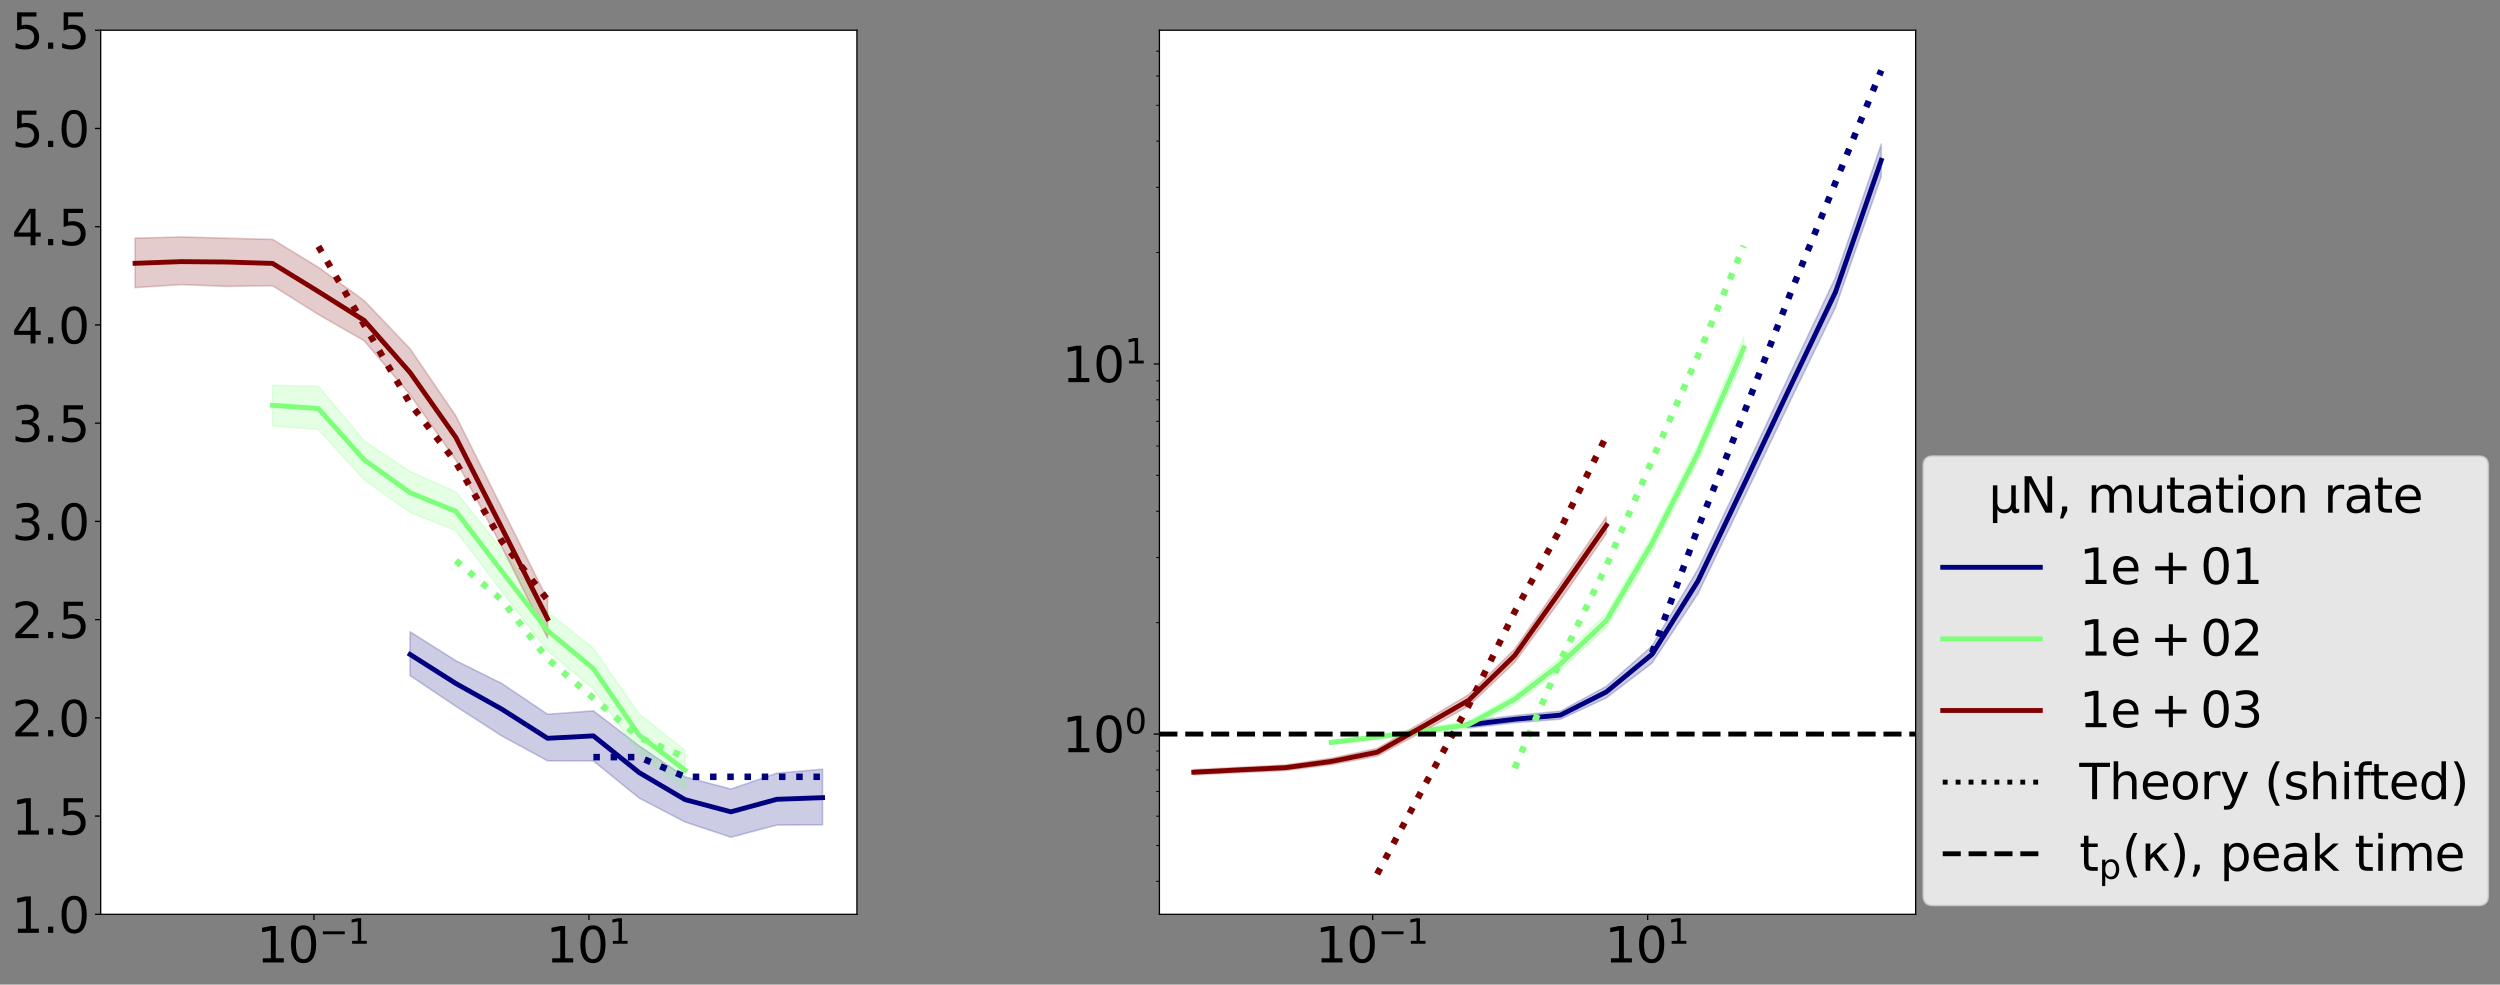 <?xml version="1.0" encoding="utf-8" standalone="no"?>
<!DOCTYPE svg PUBLIC "-//W3C//DTD SVG 1.1//EN"
  "http://www.w3.org/Graphics/SVG/1.1/DTD/svg11.dtd">
<svg xmlns:xlink="http://www.w3.org/1999/xlink" width="1537.22pt" height="605.432pt" viewBox="0 0 1537.22 605.432" xmlns="http://www.w3.org/2000/svg" version="1.1">
 <rect x="0" y="0" width="1537.22" height="605.432" fill="#808080" stroke="none"/>
 <defs>
  <style type="text/css">*{stroke-linejoin: round; stroke-linecap: butt}</style>
 </defs>
 <g id="figure_1">
  <g id="patch_1">
   <path d="M 0 605.432 
L 1537.22 605.432 
L 1537.22 0 
L 0 0 
L 0 605.432 
z
" style="fill: none"/>
  </g>
  <g id="axes_1">
   <g id="patch_2">
    <path d="M 61.909 562.198 
L 526.909 562.198 
L 526.909 18.598 
L 61.909 18.598 
z
" style="fill: #ffffff"/>
   </g>
   <g id="PolyCollection_1">
    <defs>
     <path id="md4c6af69db" d="M 252.137 -216.964 
L 252.137 -190.011 
L 280.318 -171.087 
L 308.5 -152.939 
L 336.682 -137.607 
L 364.864 -137.524 
L 393.046 -114.685 
L 421.228 -100.009 
L 449.409 -90.637 
L 477.591 -98.093 
L 505.773 -98.248 
L 505.773 -132.479 
L 505.773 -132.479 
L 477.591 -129.981 
L 449.409 -120.251 
L 421.228 -127.725 
L 393.046 -146.786 
L 364.864 -168.345 
L 336.682 -166.231 
L 308.5 -185.205 
L 280.318 -199.158 
L 252.137 -216.964 
z
" style="stroke: #000080; stroke-opacity: 0.2"/>
    </defs>
    <g clip-path="url(#p1b8a747b5d)">
     <use xlink:href="#md4c6af69db" x="0" y="605.432" style="fill: #000080; fill-opacity: 0.2; stroke: #000080; stroke-opacity: 0.2"/>
    </g>
   </g>
   <g id="PolyCollection_2">
    <defs>
     <path id="me201943caa" d="M 167.591 -368.407 
L 167.591 -343.54 
L 195.773 -341.344 
L 223.955 -310.269 
L 252.137 -290.415 
L 280.318 -279.142 
L 308.5 -241.805 
L 336.682 -205.3 
L 364.864 -181.782 
L 393.046 -142.02 
L 421.228 -119.942 
L 421.228 -143.888 
L 421.228 -143.888 
L 393.046 -166.502 
L 364.864 -206.706 
L 336.682 -229.364 
L 308.5 -267.947 
L 280.318 -302.926 
L 252.137 -315.519 
L 223.955 -334.268 
L 195.773 -367.921 
L 167.591 -368.407 
z
" style="stroke: #7dff7a; stroke-opacity: 0.2"/>
    </defs>
    <g clip-path="url(#p1b8a747b5d)">
     <use xlink:href="#me201943caa" x="0" y="605.432" style="fill: #7dff7a; fill-opacity: 0.2; stroke: #7dff7a; stroke-opacity: 0.2"/>
    </g>
   </g>
   <g id="PolyCollection_3">
    <defs>
     <path id="m3ad8cc558b" d="M 83.046 -458.971 
L 83.046 -428.58 
L 111.228 -430.442 
L 139.409 -429.335 
L 167.591 -429.766 
L 195.773 -412.06 
L 223.955 -395.849 
L 252.137 -362.726 
L 280.318 -322.545 
L 308.5 -269.371 
L 336.682 -213.126 
L 336.682 -236.88 
L 336.682 -236.88 
L 308.5 -293.317 
L 280.318 -349.632 
L 252.137 -390.971 
L 223.955 -420.521 
L 195.773 -441.058 
L 167.591 -458.208 
L 139.409 -458.955 
L 111.228 -459.756 
L 83.046 -458.971 
z
" style="stroke: #800000; stroke-opacity: 0.2"/>
    </defs>
    <g clip-path="url(#p1b8a747b5d)">
     <use xlink:href="#m3ad8cc558b" x="0" y="605.432" style="fill: #800000; fill-opacity: 0.2; stroke: #800000; stroke-opacity: 0.2"/>
    </g>
   </g>
   <g id="matplotlib.axis_1">
    <g id="xtick_1">
     <g id="line2d_1">
      <defs>
       <path id="m1ba835d726" d="M 0 0 
L 0 3.5 
" style="stroke: #000000; stroke-width: 0.8"/>
      </defs>
      <g>
       <use xlink:href="#m1ba835d726" x="193.042" y="562.198" style="stroke: #000000; stroke-width: 0.8"/>
      </g>
     </g>
     <g id="text_1">
      <!-- $\mathdefault{10^{-1}}$ -->
      <g transform="translate(157.792 591.993)scale(0.3 -0.3)">
       <defs>
        <path id="DejaVuSans-31" d="M 794 531 
L 1825 531 
L 1825 4091 
L 703 3866 
L 703 4441 
L 1819 4666 
L 2450 4666 
L 2450 531 
L 3481 531 
L 3481 0 
L 794 0 
L 794 531 
z
" transform="scale(0.016)"/>
        <path id="DejaVuSans-30" d="M 2034 4250 
Q 1547 4250 1301 3770 
Q 1056 3291 1056 2328 
Q 1056 1369 1301 889 
Q 1547 409 2034 409 
Q 2525 409 2770 889 
Q 3016 1369 3016 2328 
Q 3016 3291 2770 3770 
Q 2525 4250 2034 4250 
z
M 2034 4750 
Q 2819 4750 3233 4129 
Q 3647 3509 3647 2328 
Q 3647 1150 3233 529 
Q 2819 -91 2034 -91 
Q 1250 -91 836 529 
Q 422 1150 422 2328 
Q 422 3509 836 4129 
Q 1250 4750 2034 4750 
z
" transform="scale(0.016)"/>
        <path id="DejaVuSans-2212" d="M 678 2272 
L 4684 2272 
L 4684 1741 
L 678 1741 
L 678 2272 
z
" transform="scale(0.016)"/>
       </defs>
       <use xlink:href="#DejaVuSans-31" transform="translate(0 0.684)"/>
       <use xlink:href="#DejaVuSans-30" transform="translate(63.623 0.684)"/>
       <use xlink:href="#DejaVuSans-2212" transform="translate(128.203 38.966)scale(0.7)"/>
       <use xlink:href="#DejaVuSans-31" transform="translate(186.855 38.966)scale(0.7)"/>
      </g>
     </g>
    </g>
    <g id="xtick_2">
     <g id="line2d_2">
      <g>
       <use xlink:href="#m1ba835d726" x="362.133" y="562.198" style="stroke: #000000; stroke-width: 0.8"/>
      </g>
     </g>
     <g id="text_2">
      <!-- $\mathdefault{10^{1}}$ -->
      <g transform="translate(335.733 591.993)scale(0.3 -0.3)">
       <use xlink:href="#DejaVuSans-31" transform="translate(0 0.684)"/>
       <use xlink:href="#DejaVuSans-30" transform="translate(63.623 0.684)"/>
       <use xlink:href="#DejaVuSans-31" transform="translate(128.203 38.966)scale(0.7)"/>
      </g>
     </g>
    </g>
   </g>
   <g id="matplotlib.axis_2">
    <g id="ytick_1">
     <g id="line2d_3">
      <defs>
       <path id="m40e6911e9a" d="M 0 0 
L -3.5 0 
" style="stroke: #000000; stroke-width: 0.8"/>
      </defs>
      <g>
       <use xlink:href="#m40e6911e9a" x="61.909" y="562.198" style="stroke: #000000; stroke-width: 0.8"/>
      </g>
     </g>
     <g id="text_3">
      <!-- 1.0 -->
      <g transform="translate(7.2 573.595)scale(0.3 -0.3)">
       <defs>
        <path id="DejaVuSans-2e" d="M 684 794 
L 1344 794 
L 1344 0 
L 684 0 
L 684 794 
z
" transform="scale(0.016)"/>
       </defs>
       <use xlink:href="#DejaVuSans-31"/>
       <use xlink:href="#DejaVuSans-2e" x="63.623"/>
       <use xlink:href="#DejaVuSans-30" x="95.41"/>
      </g>
     </g>
    </g>
    <g id="ytick_2">
     <g id="line2d_4">
      <g>
       <use xlink:href="#m40e6911e9a" x="61.909" y="501.798" style="stroke: #000000; stroke-width: 0.8"/>
      </g>
     </g>
     <g id="text_4">
      <!-- 1.5 -->
      <g transform="translate(7.2 513.195)scale(0.3 -0.3)">
       <defs>
        <path id="DejaVuSans-35" d="M 691 4666 
L 3169 4666 
L 3169 4134 
L 1269 4134 
L 1269 2991 
Q 1406 3038 1543 3061 
Q 1681 3084 1819 3084 
Q 2600 3084 3056 2656 
Q 3513 2228 3513 1497 
Q 3513 744 3044 326 
Q 2575 -91 1722 -91 
Q 1428 -91 1123 -41 
Q 819 9 494 109 
L 494 744 
Q 775 591 1075 516 
Q 1375 441 1709 441 
Q 2250 441 2565 725 
Q 2881 1009 2881 1497 
Q 2881 1984 2565 2268 
Q 2250 2553 1709 2553 
Q 1456 2553 1204 2497 
Q 953 2441 691 2322 
L 691 4666 
z
" transform="scale(0.016)"/>
       </defs>
       <use xlink:href="#DejaVuSans-31"/>
       <use xlink:href="#DejaVuSans-2e" x="63.623"/>
       <use xlink:href="#DejaVuSans-35" x="95.41"/>
      </g>
     </g>
    </g>
    <g id="ytick_3">
     <g id="line2d_5">
      <g>
       <use xlink:href="#m40e6911e9a" x="61.909" y="441.398" style="stroke: #000000; stroke-width: 0.8"/>
      </g>
     </g>
     <g id="text_5">
      <!-- 2.0 -->
      <g transform="translate(7.2 452.795)scale(0.3 -0.3)">
       <defs>
        <path id="DejaVuSans-32" d="M 1228 531 
L 3431 531 
L 3431 0 
L 469 0 
L 469 531 
Q 828 903 1448 1529 
Q 2069 2156 2228 2338 
Q 2531 2678 2651 2914 
Q 2772 3150 2772 3378 
Q 2772 3750 2511 3984 
Q 2250 4219 1831 4219 
Q 1534 4219 1204 4116 
Q 875 4013 500 3803 
L 500 4441 
Q 881 4594 1212 4672 
Q 1544 4750 1819 4750 
Q 2544 4750 2975 4387 
Q 3406 4025 3406 3419 
Q 3406 3131 3298 2873 
Q 3191 2616 2906 2266 
Q 2828 2175 2409 1742 
Q 1991 1309 1228 531 
z
" transform="scale(0.016)"/>
       </defs>
       <use xlink:href="#DejaVuSans-32"/>
       <use xlink:href="#DejaVuSans-2e" x="63.623"/>
       <use xlink:href="#DejaVuSans-30" x="95.41"/>
      </g>
     </g>
    </g>
    <g id="ytick_4">
     <g id="line2d_6">
      <g>
       <use xlink:href="#m40e6911e9a" x="61.909" y="380.998" style="stroke: #000000; stroke-width: 0.8"/>
      </g>
     </g>
     <g id="text_6">
      <!-- 2.5 -->
      <g transform="translate(7.2 392.395)scale(0.3 -0.3)">
       <use xlink:href="#DejaVuSans-32"/>
       <use xlink:href="#DejaVuSans-2e" x="63.623"/>
       <use xlink:href="#DejaVuSans-35" x="95.41"/>
      </g>
     </g>
    </g>
    <g id="ytick_5">
     <g id="line2d_7">
      <g>
       <use xlink:href="#m40e6911e9a" x="61.909" y="320.598" style="stroke: #000000; stroke-width: 0.8"/>
      </g>
     </g>
     <g id="text_7">
      <!-- 3.0 -->
      <g transform="translate(7.2 331.995)scale(0.3 -0.3)">
       <defs>
        <path id="DejaVuSans-33" d="M 2597 2516 
Q 3050 2419 3304 2112 
Q 3559 1806 3559 1356 
Q 3559 666 3084 287 
Q 2609 -91 1734 -91 
Q 1441 -91 1130 -33 
Q 819 25 488 141 
L 488 750 
Q 750 597 1062 519 
Q 1375 441 1716 441 
Q 2309 441 2620 675 
Q 2931 909 2931 1356 
Q 2931 1769 2642 2001 
Q 2353 2234 1838 2234 
L 1294 2234 
L 1294 2753 
L 1863 2753 
Q 2328 2753 2575 2939 
Q 2822 3125 2822 3475 
Q 2822 3834 2567 4026 
Q 2313 4219 1838 4219 
Q 1578 4219 1281 4162 
Q 984 4106 628 3988 
L 628 4550 
Q 988 4650 1302 4700 
Q 1616 4750 1894 4750 
Q 2613 4750 3031 4423 
Q 3450 4097 3450 3541 
Q 3450 3153 3228 2886 
Q 3006 2619 2597 2516 
z
" transform="scale(0.016)"/>
       </defs>
       <use xlink:href="#DejaVuSans-33"/>
       <use xlink:href="#DejaVuSans-2e" x="63.623"/>
       <use xlink:href="#DejaVuSans-30" x="95.41"/>
      </g>
     </g>
    </g>
    <g id="ytick_6">
     <g id="line2d_8">
      <g>
       <use xlink:href="#m40e6911e9a" x="61.909" y="260.198" style="stroke: #000000; stroke-width: 0.8"/>
      </g>
     </g>
     <g id="text_8">
      <!-- 3.5 -->
      <g transform="translate(7.2 271.595)scale(0.3 -0.3)">
       <use xlink:href="#DejaVuSans-33"/>
       <use xlink:href="#DejaVuSans-2e" x="63.623"/>
       <use xlink:href="#DejaVuSans-35" x="95.41"/>
      </g>
     </g>
    </g>
    <g id="ytick_7">
     <g id="line2d_9">
      <g>
       <use xlink:href="#m40e6911e9a" x="61.909" y="199.798" style="stroke: #000000; stroke-width: 0.8"/>
      </g>
     </g>
     <g id="text_9">
      <!-- 4.0 -->
      <g transform="translate(7.2 211.195)scale(0.3 -0.3)">
       <defs>
        <path id="DejaVuSans-34" d="M 2419 4116 
L 825 1625 
L 2419 1625 
L 2419 4116 
z
M 2253 4666 
L 3047 4666 
L 3047 1625 
L 3713 1625 
L 3713 1100 
L 3047 1100 
L 3047 0 
L 2419 0 
L 2419 1100 
L 313 1100 
L 313 1709 
L 2253 4666 
z
" transform="scale(0.016)"/>
       </defs>
       <use xlink:href="#DejaVuSans-34"/>
       <use xlink:href="#DejaVuSans-2e" x="63.623"/>
       <use xlink:href="#DejaVuSans-30" x="95.41"/>
      </g>
     </g>
    </g>
    <g id="ytick_8">
     <g id="line2d_10">
      <g>
       <use xlink:href="#m40e6911e9a" x="61.909" y="139.398" style="stroke: #000000; stroke-width: 0.8"/>
      </g>
     </g>
     <g id="text_10">
      <!-- 4.5 -->
      <g transform="translate(7.2 150.795)scale(0.3 -0.3)">
       <use xlink:href="#DejaVuSans-34"/>
       <use xlink:href="#DejaVuSans-2e" x="63.623"/>
       <use xlink:href="#DejaVuSans-35" x="95.41"/>
      </g>
     </g>
    </g>
    <g id="ytick_9">
     <g id="line2d_11">
      <g>
       <use xlink:href="#m40e6911e9a" x="61.909" y="78.998" style="stroke: #000000; stroke-width: 0.8"/>
      </g>
     </g>
     <g id="text_11">
      <!-- 5.0 -->
      <g transform="translate(7.2 90.395)scale(0.3 -0.3)">
       <use xlink:href="#DejaVuSans-35"/>
       <use xlink:href="#DejaVuSans-2e" x="63.623"/>
       <use xlink:href="#DejaVuSans-30" x="95.41"/>
      </g>
     </g>
    </g>
    <g id="ytick_10">
     <g id="line2d_12">
      <g>
       <use xlink:href="#m40e6911e9a" x="61.909" y="18.598" style="stroke: #000000; stroke-width: 0.8"/>
      </g>
     </g>
     <g id="text_12">
      <!-- 5.5 -->
      <g transform="translate(7.2 29.995)scale(0.3 -0.3)">
       <use xlink:href="#DejaVuSans-35"/>
       <use xlink:href="#DejaVuSans-2e" x="63.623"/>
       <use xlink:href="#DejaVuSans-35" x="95.41"/>
      </g>
     </g>
    </g>
   </g>
   <g id="line2d_13">
    <path d="M 364.864 465.558 
L 393.046 465.558 
L 421.228 477.638 
L 449.409 477.638 
L 477.591 477.638 
L 505.773 477.638 
" clip-path="url(#p1b8a747b5d)" style="fill: none; stroke-dasharray: 4,6.6; stroke-dashoffset: 0; stroke: #000080; stroke-width: 4"/>
   </g>
   <g id="line2d_14">
    <path d="M 252.137 402.398 
L 280.318 420.275 
L 308.5 436.02 
L 336.682 453.968 
L 364.864 452.477 
L 393.046 475.072 
L 421.228 491.681 
L 449.409 499.181 
L 477.591 491.489 
L 505.773 490.467 
" clip-path="url(#p1b8a747b5d)" style="fill: none; stroke: #000080; stroke-width: 3; stroke-linecap: square"/>
   </g>
   <g id="line2d_15">
    <path d="M 280.318 344.758 
L 308.5 368.918 
L 336.682 405.158 
L 364.864 429.318 
L 393.046 453.478 
L 421.228 465.558 
" clip-path="url(#p1b8a747b5d)" style="fill: none; stroke-dasharray: 4,6.6; stroke-dashoffset: 0; stroke: #7dff7a; stroke-width: 4"/>
   </g>
   <g id="line2d_16">
    <path d="M 167.591 249.229 
L 195.773 251.234 
L 223.955 282.787 
L 252.137 302.961 
L 280.318 314.4 
L 308.5 351.16 
L 336.682 387.762 
L 364.864 411.173 
L 393.046 452.125 
L 421.228 473.579 
" clip-path="url(#p1b8a747b5d)" style="fill: none; stroke: #7dff7a; stroke-width: 3; stroke-linecap: square"/>
   </g>
   <g id="line2d_17">
    <path d="M 195.773 151.478 
L 223.955 199.798 
L 252.137 248.118 
L 280.318 284.358 
L 308.5 332.678 
L 336.682 368.918 
" clip-path="url(#p1b8a747b5d)" style="fill: none; stroke-dasharray: 4,6.6; stroke-dashoffset: 0; stroke: #800000; stroke-width: 4"/>
   </g>
   <g id="line2d_18">
    <path d="M 83.046 161.915 
L 111.228 160.876 
L 139.409 161.117 
L 167.591 161.963 
L 195.773 179.286 
L 223.955 197.043 
L 252.137 229.055 
L 280.318 268.992 
L 308.5 324.487 
L 336.682 380.442 
" clip-path="url(#p1b8a747b5d)" style="fill: none; stroke: #800000; stroke-width: 3; stroke-linecap: square"/>
   </g>
   <g id="patch_3">
    <path d="M 61.909 562.198 
L 61.909 18.598 
" style="fill: none; stroke: #000000; stroke-width: 0.8; stroke-linejoin: miter; stroke-linecap: square"/>
   </g>
   <g id="patch_4">
    <path d="M 526.909 562.198 
L 526.909 18.598 
" style="fill: none; stroke: #000000; stroke-width: 0.8; stroke-linejoin: miter; stroke-linecap: square"/>
   </g>
   <g id="patch_5">
    <path d="M 61.909 562.198 
L 526.909 562.198 
" style="fill: none; stroke: #000000; stroke-width: 0.8; stroke-linejoin: miter; stroke-linecap: square"/>
   </g>
   <g id="patch_6">
    <path d="M 61.909 18.598 
L 526.909 18.598 
" style="fill: none; stroke: #000000; stroke-width: 0.8; stroke-linejoin: miter; stroke-linecap: square"/>
   </g>
  </g>
  <g id="axes_2">
   <g id="patch_7">
    <path d="M 712.909 562.198 
L 1177.909 562.198 
L 1177.909 18.598 
L 712.909 18.598 
z
" style="fill: #ffffff"/>
   </g>
   <g id="PolyCollection_4">
    <defs>
     <path id="m2fc00558e2" d="M 903.137 -161.923 
L 903.137 -157.782 
L 931.318 -161.022 
L 959.5 -163.19 
L 987.682 -176.298 
L 1015.864 -197.769 
L 1044.046 -240.362 
L 1072.228 -299.098 
L 1100.409 -358.077 
L 1128.591 -416.343 
L 1156.773 -496.885 
L 1156.773 -516.803 
L 1156.773 -516.803 
L 1128.591 -434.729 
L 1100.409 -375.167 
L 1072.228 -314.664 
L 1044.046 -255.485 
L 1015.864 -208.268 
L 987.682 -183.388 
L 959.5 -168.172 
L 931.318 -165.413 
L 903.137 -161.923 
z
" style="stroke: #000080; stroke-opacity: 0.2"/>
    </defs>
    <g clip-path="url(#pd96309f142)">
     <use xlink:href="#m2fc00558e2" x="0" y="605.432" style="fill: #000080; fill-opacity: 0.2; stroke: #000080; stroke-opacity: 0.2"/>
    </g>
   </g>
   <g id="PolyCollection_5">
    <defs>
     <path id="m6495652c7f" d="M 818.591 -150.249 
L 818.591 -147.51 
L 846.773 -150.82 
L 874.955 -154.058 
L 903.137 -157.583 
L 931.318 -172.373 
L 959.5 -193.496 
L 987.682 -219.223 
L 1015.864 -266.318 
L 1044.046 -321.506 
L 1072.228 -384.861 
L 1072.228 -398.312 
L 1072.228 -398.312 
L 1044.046 -332.143 
L 1015.864 -276.15 
L 987.682 -228.156 
L 959.5 -200.73 
L 931.318 -178.396 
L 903.137 -162.275 
L 874.955 -157.627 
L 846.773 -153.908 
L 818.591 -150.249 
z
" style="stroke: #7dff7a; stroke-opacity: 0.2"/>
    </defs>
    <g clip-path="url(#pd96309f142)">
     <use xlink:href="#m6495652c7f" x="0" y="605.432" style="fill: #7dff7a; fill-opacity: 0.2; stroke: #7dff7a; stroke-opacity: 0.2"/>
    </g>
   </g>
   <g id="PolyCollection_6">
    <defs>
     <path id="md4e4cff788" d="M 734.046 -132.18 
L 734.046 -128.987 
L 762.228 -130.3 
L 790.409 -131.632 
L 818.591 -135.252 
L 846.773 -140.543 
L 874.955 -155.67 
L 903.137 -171.393 
L 931.318 -198.106 
L 959.5 -236.549 
L 987.682 -277.258 
L 987.682 -287.619 
L 987.682 -287.619 
L 959.5 -246.664 
L 931.318 -206.29 
L 903.137 -178.381 
L 874.955 -161.56 
L 846.773 -145.196 
L 818.591 -139.229 
L 790.409 -135.119 
L 762.228 -133.665 
L 734.046 -132.18 
z
" style="stroke: #800000; stroke-opacity: 0.2"/>
    </defs>
    <g clip-path="url(#pd96309f142)">
     <use xlink:href="#md4e4cff788" x="0" y="605.432" style="fill: #800000; fill-opacity: 0.2; stroke: #800000; stroke-opacity: 0.2"/>
    </g>
   </g>
   <g id="matplotlib.axis_3">
    <g id="xtick_3">
     <g id="line2d_19">
      <g>
       <use xlink:href="#m1ba835d726" x="844.042" y="562.198" style="stroke: #000000; stroke-width: 0.8"/>
      </g>
     </g>
     <g id="text_13">
      <!-- $\mathdefault{10^{-1}}$ -->
      <g transform="translate(808.792 591.993)scale(0.3 -0.3)">
       <use xlink:href="#DejaVuSans-31" transform="translate(0 0.684)"/>
       <use xlink:href="#DejaVuSans-30" transform="translate(63.623 0.684)"/>
       <use xlink:href="#DejaVuSans-2212" transform="translate(128.203 38.966)scale(0.7)"/>
       <use xlink:href="#DejaVuSans-31" transform="translate(186.855 38.966)scale(0.7)"/>
      </g>
     </g>
    </g>
    <g id="xtick_4">
     <g id="line2d_20">
      <g>
       <use xlink:href="#m1ba835d726" x="1013.133" y="562.198" style="stroke: #000000; stroke-width: 0.8"/>
      </g>
     </g>
     <g id="text_14">
      <!-- $\mathdefault{10^{1}}$ -->
      <g transform="translate(986.733 591.993)scale(0.3 -0.3)">
       <use xlink:href="#DejaVuSans-31" transform="translate(0 0.684)"/>
       <use xlink:href="#DejaVuSans-30" transform="translate(63.623 0.684)"/>
       <use xlink:href="#DejaVuSans-31" transform="translate(128.203 38.966)scale(0.7)"/>
      </g>
     </g>
    </g>
   </g>
   <g id="matplotlib.axis_4">
    <g id="ytick_11">
     <g id="line2d_21">
      <g>
       <use xlink:href="#m40e6911e9a" x="712.909" y="451.37" style="stroke: #000000; stroke-width: 0.8"/>
      </g>
     </g>
     <g id="text_15">
      <!-- $\mathdefault{10^{0}}$ -->
      <g transform="translate(653.109 462.767)scale(0.3 -0.3)">
       <use xlink:href="#DejaVuSans-31" transform="translate(0 0.766)"/>
       <use xlink:href="#DejaVuSans-30" transform="translate(63.623 0.766)"/>
       <use xlink:href="#DejaVuSans-30" transform="translate(128.203 39.047)scale(0.7)"/>
      </g>
     </g>
    </g>
    <g id="ytick_12">
     <g id="line2d_22">
      <g>
       <use xlink:href="#m40e6911e9a" x="712.909" y="223.791" style="stroke: #000000; stroke-width: 0.8"/>
      </g>
     </g>
     <g id="text_16">
      <!-- $\mathdefault{10^{1}}$ -->
      <g transform="translate(653.109 235.189)scale(0.3 -0.3)">
       <use xlink:href="#DejaVuSans-31" transform="translate(0 0.684)"/>
       <use xlink:href="#DejaVuSans-30" transform="translate(63.623 0.684)"/>
       <use xlink:href="#DejaVuSans-31" transform="translate(128.203 38.966)scale(0.7)"/>
      </g>
     </g>
    </g>
    <g id="ytick_13">
     <g id="line2d_23">
      <defs>
       <path id="m9ea7572005" d="M 0 0 
L -2 0 
" style="stroke: #000000; stroke-width: 0.6"/>
      </defs>
      <g>
       <use xlink:href="#m9ea7572005" x="712.909" y="541.932" style="stroke: #000000; stroke-width: 0.6"/>
      </g>
     </g>
    </g>
    <g id="ytick_14">
     <g id="line2d_24">
      <g>
       <use xlink:href="#m9ea7572005" x="712.909" y="519.877" style="stroke: #000000; stroke-width: 0.6"/>
      </g>
     </g>
    </g>
    <g id="ytick_15">
     <g id="line2d_25">
      <g>
       <use xlink:href="#m9ea7572005" x="712.909" y="501.857" style="stroke: #000000; stroke-width: 0.6"/>
      </g>
     </g>
    </g>
    <g id="ytick_16">
     <g id="line2d_26">
      <g>
       <use xlink:href="#m9ea7572005" x="712.909" y="486.622" style="stroke: #000000; stroke-width: 0.6"/>
      </g>
     </g>
    </g>
    <g id="ytick_17">
     <g id="line2d_27">
      <g>
       <use xlink:href="#m9ea7572005" x="712.909" y="473.424" style="stroke: #000000; stroke-width: 0.6"/>
      </g>
     </g>
    </g>
    <g id="ytick_18">
     <g id="line2d_28">
      <g>
       <use xlink:href="#m9ea7572005" x="712.909" y="461.783" style="stroke: #000000; stroke-width: 0.6"/>
      </g>
     </g>
    </g>
    <g id="ytick_19">
     <g id="line2d_29">
      <g>
       <use xlink:href="#m9ea7572005" x="712.909" y="382.862" style="stroke: #000000; stroke-width: 0.6"/>
      </g>
     </g>
    </g>
    <g id="ytick_20">
     <g id="line2d_30">
      <g>
       <use xlink:href="#m9ea7572005" x="712.909" y="342.787" style="stroke: #000000; stroke-width: 0.6"/>
      </g>
     </g>
    </g>
    <g id="ytick_21">
     <g id="line2d_31">
      <g>
       <use xlink:href="#m9ea7572005" x="712.909" y="314.354" style="stroke: #000000; stroke-width: 0.6"/>
      </g>
     </g>
    </g>
    <g id="ytick_22">
     <g id="line2d_32">
      <g>
       <use xlink:href="#m9ea7572005" x="712.909" y="292.299" style="stroke: #000000; stroke-width: 0.6"/>
      </g>
     </g>
    </g>
    <g id="ytick_23">
     <g id="line2d_33">
      <g>
       <use xlink:href="#m9ea7572005" x="712.909" y="274.279" style="stroke: #000000; stroke-width: 0.6"/>
      </g>
     </g>
    </g>
    <g id="ytick_24">
     <g id="line2d_34">
      <g>
       <use xlink:href="#m9ea7572005" x="712.909" y="259.044" style="stroke: #000000; stroke-width: 0.6"/>
      </g>
     </g>
    </g>
    <g id="ytick_25">
     <g id="line2d_35">
      <g>
       <use xlink:href="#m9ea7572005" x="712.909" y="245.846" style="stroke: #000000; stroke-width: 0.6"/>
      </g>
     </g>
    </g>
    <g id="ytick_26">
     <g id="line2d_36">
      <g>
       <use xlink:href="#m9ea7572005" x="712.909" y="234.205" style="stroke: #000000; stroke-width: 0.6"/>
      </g>
     </g>
    </g>
    <g id="ytick_27">
     <g id="line2d_37">
      <g>
       <use xlink:href="#m9ea7572005" x="712.909" y="155.283" style="stroke: #000000; stroke-width: 0.6"/>
      </g>
     </g>
    </g>
    <g id="ytick_28">
     <g id="line2d_38">
      <g>
       <use xlink:href="#m9ea7572005" x="712.909" y="115.209" style="stroke: #000000; stroke-width: 0.6"/>
      </g>
     </g>
    </g>
    <g id="ytick_29">
     <g id="line2d_39">
      <g>
       <use xlink:href="#m9ea7572005" x="712.909" y="86.776" style="stroke: #000000; stroke-width: 0.6"/>
      </g>
     </g>
    </g>
    <g id="ytick_30">
     <g id="line2d_40">
      <g>
       <use xlink:href="#m9ea7572005" x="712.909" y="64.721" style="stroke: #000000; stroke-width: 0.6"/>
      </g>
     </g>
    </g>
    <g id="ytick_31">
     <g id="line2d_41">
      <g>
       <use xlink:href="#m9ea7572005" x="712.909" y="46.701" style="stroke: #000000; stroke-width: 0.6"/>
      </g>
     </g>
    </g>
    <g id="ytick_32">
     <g id="line2d_42">
      <g>
       <use xlink:href="#m9ea7572005" x="712.909" y="31.465" style="stroke: #000000; stroke-width: 0.6"/>
      </g>
     </g>
    </g>
   </g>
   <g id="line2d_43">
    <path d="M 1015.864 401.296 
L 1044.046 324.716 
L 1072.228 254.278 
L 1100.409 181.636 
L 1128.591 112.232 
L 1156.773 43.307 
" clip-path="url(#pd96309f142)" style="fill: none; stroke-dasharray: 4,6.6; stroke-dashoffset: 0; stroke: #000080; stroke-width: 4"/>
   </g>
   <g id="line2d_44">
    <path d="M 903.137 445.649 
L 931.318 442.265 
L 959.5 439.699 
L 987.682 425.48 
L 1015.864 402.261 
L 1044.046 357.267 
L 1072.228 298.207 
L 1100.409 238.579 
L 1128.591 179.641 
L 1156.773 98.583 
" clip-path="url(#pd96309f142)" style="fill: none; stroke: #000080; stroke-width: 3; stroke-linecap: square"/>
   </g>
   <g id="line2d_45">
    <path d="M 931.318 472.402 
L 959.5 406.236 
L 987.682 347.997 
L 1015.864 282.924 
L 1044.046 218.719 
L 1072.228 151.169 
" clip-path="url(#pd96309f142)" style="fill: none; stroke-dasharray: 4,6.6; stroke-dashoffset: 0; stroke: #7dff7a; stroke-width: 4"/>
   </g>
   <g id="line2d_46">
    <path d="M 818.591 456.518 
L 846.773 453.125 
L 874.955 449.583 
L 903.137 445.496 
L 931.318 429.906 
L 959.5 408.253 
L 987.682 381.655 
L 1015.864 333.942 
L 1044.046 278.52 
L 1072.228 213.907 
" clip-path="url(#pd96309f142)" style="fill: none; stroke: #7dff7a; stroke-width: 3; stroke-linecap: square"/>
   </g>
   <g id="line2d_47">
    <path d="M 846.773 537.489 
L 874.955 484.712 
L 903.137 433.679 
L 931.318 376.28 
L 959.5 325.221 
L 987.682 268.268 
" clip-path="url(#pd96309f142)" style="fill: none; stroke-dasharray: 4,6.6; stroke-dashoffset: 0; stroke: #800000; stroke-width: 4"/>
   </g>
   <g id="line2d_48">
    <path d="M 734.046 474.809 
L 762.228 473.384 
L 790.409 472.024 
L 818.591 468.207 
L 846.773 462.534 
L 874.955 446.687 
L 903.137 430.551 
L 931.318 403.1 
L 959.5 363.413 
L 987.682 323.055 
" clip-path="url(#pd96309f142)" style="fill: none; stroke: #800000; stroke-width: 3; stroke-linecap: square"/>
   </g>
   <g id="line2d_49">
    <path d="M 712.909 451.37 
L 1177.909 451.37 
" clip-path="url(#pd96309f142)" style="fill: none; stroke-dasharray: 11.1,4.8; stroke-dashoffset: 0; stroke: #000000; stroke-width: 3"/>
   </g>
   <g id="patch_8">
    <path d="M 712.909 562.198 
L 712.909 18.598 
" style="fill: none; stroke: #000000; stroke-width: 0.8; stroke-linejoin: miter; stroke-linecap: square"/>
   </g>
   <g id="patch_9">
    <path d="M 1177.909 562.198 
L 1177.909 18.598 
" style="fill: none; stroke: #000000; stroke-width: 0.8; stroke-linejoin: miter; stroke-linecap: square"/>
   </g>
   <g id="patch_10">
    <path d="M 712.909 562.198 
L 1177.909 562.198 
" style="fill: none; stroke: #000000; stroke-width: 0.8; stroke-linejoin: miter; stroke-linecap: square"/>
   </g>
   <g id="patch_11">
    <path d="M 712.909 18.598 
L 1177.909 18.598 
" style="fill: none; stroke: #000000; stroke-width: 0.8; stroke-linejoin: miter; stroke-linecap: square"/>
   </g>
   <g id="legend_1">
    <g id="patch_12">
     <path d="M 1188.559 556.762 
L 1524.02 556.762 
Q 1530.02 556.762 1530.02 550.762 
L 1530.02 286.424 
Q 1530.02 280.424 1524.02 280.424 
L 1188.559 280.424 
Q 1182.559 280.424 1182.559 286.424 
L 1182.559 550.762 
Q 1182.559 556.762 1188.559 556.762 
z
" style="fill: #ffffff; opacity: 0.8; stroke: #cccccc; stroke-linejoin: miter"/>
    </g>
    <g id="text_17">
     <!-- $\mu N$, mutation rate -->
     <g transform="translate(1222.79 315.224)scale(0.3 -0.3)">
      <defs>
       <path id="DejaVuSans-3bc" d="M 544 -1331 
L 544 3500 
L 1119 3500 
L 1119 1325 
Q 1119 872 1334 640 
Q 1550 409 1972 409 
Q 2434 409 2667 671 
Q 2900 934 2900 1459 
L 2900 3500 
L 3475 3500 
L 3475 806 
Q 3475 619 3529 530 
Q 3584 441 3700 441 
Q 3728 441 3778 458 
Q 3828 475 3916 513 
L 3916 50 
Q 3788 -22 3673 -56 
Q 3559 -91 3450 -91 
Q 3234 -91 3106 31 
Q 2978 153 2931 403 
Q 2775 156 2548 32 
Q 2322 -91 2016 -91 
Q 1697 -91 1473 31 
Q 1250 153 1119 397 
L 1119 -1331 
L 544 -1331 
z
" transform="scale(0.016)"/>
       <path id="DejaVuSans-4e" d="M 628 4666 
L 1478 4666 
L 3547 763 
L 3547 4666 
L 4159 4666 
L 4159 0 
L 3309 0 
L 1241 3903 
L 1241 0 
L 628 0 
L 628 4666 
z
" transform="scale(0.016)"/>
       <path id="DejaVuSans-2c" d="M 750 794 
L 1409 794 
L 1409 256 
L 897 -744 
L 494 -744 
L 750 256 
L 750 794 
z
" transform="scale(0.016)"/>
       <path id="DejaVuSans-20" transform="scale(0.016)"/>
       <path id="DejaVuSans-6d" d="M 3328 2828 
Q 3544 3216 3844 3400 
Q 4144 3584 4550 3584 
Q 5097 3584 5394 3201 
Q 5691 2819 5691 2113 
L 5691 0 
L 5113 0 
L 5113 2094 
Q 5113 2597 4934 2840 
Q 4756 3084 4391 3084 
Q 3944 3084 3684 2787 
Q 3425 2491 3425 1978 
L 3425 0 
L 2847 0 
L 2847 2094 
Q 2847 2600 2669 2842 
Q 2491 3084 2119 3084 
Q 1678 3084 1418 2786 
Q 1159 2488 1159 1978 
L 1159 0 
L 581 0 
L 581 3500 
L 1159 3500 
L 1159 2956 
Q 1356 3278 1631 3431 
Q 1906 3584 2284 3584 
Q 2666 3584 2933 3390 
Q 3200 3197 3328 2828 
z
" transform="scale(0.016)"/>
       <path id="DejaVuSans-75" d="M 544 1381 
L 544 3500 
L 1119 3500 
L 1119 1403 
Q 1119 906 1312 657 
Q 1506 409 1894 409 
Q 2359 409 2629 706 
Q 2900 1003 2900 1516 
L 2900 3500 
L 3475 3500 
L 3475 0 
L 2900 0 
L 2900 538 
Q 2691 219 2414 64 
Q 2138 -91 1772 -91 
Q 1169 -91 856 284 
Q 544 659 544 1381 
z
M 1991 3584 
L 1991 3584 
z
" transform="scale(0.016)"/>
       <path id="DejaVuSans-74" d="M 1172 4494 
L 1172 3500 
L 2356 3500 
L 2356 3053 
L 1172 3053 
L 1172 1153 
Q 1172 725 1289 603 
Q 1406 481 1766 481 
L 2356 481 
L 2356 0 
L 1766 0 
Q 1100 0 847 248 
Q 594 497 594 1153 
L 594 3053 
L 172 3053 
L 172 3500 
L 594 3500 
L 594 4494 
L 1172 4494 
z
" transform="scale(0.016)"/>
       <path id="DejaVuSans-61" d="M 2194 1759 
Q 1497 1759 1228 1600 
Q 959 1441 959 1056 
Q 959 750 1161 570 
Q 1363 391 1709 391 
Q 2188 391 2477 730 
Q 2766 1069 2766 1631 
L 2766 1759 
L 2194 1759 
z
M 3341 1997 
L 3341 0 
L 2766 0 
L 2766 531 
Q 2569 213 2275 61 
Q 1981 -91 1556 -91 
Q 1019 -91 701 211 
Q 384 513 384 1019 
Q 384 1609 779 1909 
Q 1175 2209 1959 2209 
L 2766 2209 
L 2766 2266 
Q 2766 2663 2505 2880 
Q 2244 3097 1772 3097 
Q 1472 3097 1187 3025 
Q 903 2953 641 2809 
L 641 3341 
Q 956 3463 1253 3523 
Q 1550 3584 1831 3584 
Q 2591 3584 2966 3190 
Q 3341 2797 3341 1997 
z
" transform="scale(0.016)"/>
       <path id="DejaVuSans-69" d="M 603 3500 
L 1178 3500 
L 1178 0 
L 603 0 
L 603 3500 
z
M 603 4863 
L 1178 4863 
L 1178 4134 
L 603 4134 
L 603 4863 
z
" transform="scale(0.016)"/>
       <path id="DejaVuSans-6f" d="M 1959 3097 
Q 1497 3097 1228 2736 
Q 959 2375 959 1747 
Q 959 1119 1226 758 
Q 1494 397 1959 397 
Q 2419 397 2687 759 
Q 2956 1122 2956 1747 
Q 2956 2369 2687 2733 
Q 2419 3097 1959 3097 
z
M 1959 3584 
Q 2709 3584 3137 3096 
Q 3566 2609 3566 1747 
Q 3566 888 3137 398 
Q 2709 -91 1959 -91 
Q 1206 -91 779 398 
Q 353 888 353 1747 
Q 353 2609 779 3096 
Q 1206 3584 1959 3584 
z
" transform="scale(0.016)"/>
       <path id="DejaVuSans-6e" d="M 3513 2113 
L 3513 0 
L 2938 0 
L 2938 2094 
Q 2938 2591 2744 2837 
Q 2550 3084 2163 3084 
Q 1697 3084 1428 2787 
Q 1159 2491 1159 1978 
L 1159 0 
L 581 0 
L 581 3500 
L 1159 3500 
L 1159 2956 
Q 1366 3272 1645 3428 
Q 1925 3584 2291 3584 
Q 2894 3584 3203 3211 
Q 3513 2838 3513 2113 
z
" transform="scale(0.016)"/>
       <path id="DejaVuSans-72" d="M 2631 2963 
Q 2534 3019 2420 3045 
Q 2306 3072 2169 3072 
Q 1681 3072 1420 2755 
Q 1159 2438 1159 1844 
L 1159 0 
L 581 0 
L 581 3500 
L 1159 3500 
L 1159 2956 
Q 1341 3275 1631 3429 
Q 1922 3584 2338 3584 
Q 2397 3584 2469 3576 
Q 2541 3569 2628 3553 
L 2631 2963 
z
" transform="scale(0.016)"/>
       <path id="DejaVuSans-65" d="M 3597 1894 
L 3597 1613 
L 953 1613 
Q 991 1019 1311 708 
Q 1631 397 2203 397 
Q 2534 397 2845 478 
Q 3156 559 3463 722 
L 3463 178 
Q 3153 47 2828 -22 
Q 2503 -91 2169 -91 
Q 1331 -91 842 396 
Q 353 884 353 1716 
Q 353 2575 817 3079 
Q 1281 3584 2069 3584 
Q 2775 3584 3186 3129 
Q 3597 2675 3597 1894 
z
M 3022 2063 
Q 3016 2534 2758 2815 
Q 2500 3097 2075 3097 
Q 1594 3097 1305 2825 
Q 1016 2553 972 2059 
L 3022 2063 
z
" transform="scale(0.016)"/>
      </defs>
      <use xlink:href="#DejaVuSans-3bc" transform="translate(0 0.016)"/>
      <use xlink:href="#DejaVuSans-4e" transform="translate(63.623 0.016)"/>
      <use xlink:href="#DejaVuSans-2c" transform="translate(138.428 0.016)"/>
      <use xlink:href="#DejaVuSans-20" transform="translate(170.215 0.016)"/>
      <use xlink:href="#DejaVuSans-6d" transform="translate(202.002 0.016)"/>
      <use xlink:href="#DejaVuSans-75" transform="translate(299.414 0.016)"/>
      <use xlink:href="#DejaVuSans-74" transform="translate(362.793 0.016)"/>
      <use xlink:href="#DejaVuSans-61" transform="translate(402.002 0.016)"/>
      <use xlink:href="#DejaVuSans-74" transform="translate(463.281 0.016)"/>
      <use xlink:href="#DejaVuSans-69" transform="translate(502.49 0.016)"/>
      <use xlink:href="#DejaVuSans-6f" transform="translate(530.273 0.016)"/>
      <use xlink:href="#DejaVuSans-6e" transform="translate(591.455 0.016)"/>
      <use xlink:href="#DejaVuSans-20" transform="translate(654.834 0.016)"/>
      <use xlink:href="#DejaVuSans-72" transform="translate(686.621 0.016)"/>
      <use xlink:href="#DejaVuSans-61" transform="translate(727.734 0.016)"/>
      <use xlink:href="#DejaVuSans-74" transform="translate(789.014 0.016)"/>
      <use xlink:href="#DejaVuSans-65" transform="translate(828.223 0.016)"/>
     </g>
    </g>
    <g id="line2d_50">
     <path d="M 1194.559 348.819 
L 1224.559 348.819 
L 1254.559 348.819 
" style="fill: none; stroke: #000080; stroke-width: 3; stroke-linecap: square"/>
    </g>
    <g id="text_18">
     <!-- $1e+01$ -->
     <g transform="translate(1278.559 359.319)scale(0.3 -0.3)">
      <defs>
       <path id="DejaVuSans-2b" d="M 2944 4013 
L 2944 2272 
L 4684 2272 
L 4684 1741 
L 2944 1741 
L 2944 0 
L 2419 0 
L 2419 1741 
L 678 1741 
L 678 2272 
L 2419 2272 
L 2419 4013 
L 2944 4013 
z
" transform="scale(0.016)"/>
      </defs>
      <use xlink:href="#DejaVuSans-31" transform="translate(0 0.781)"/>
      <use xlink:href="#DejaVuSans-65" transform="translate(63.623 0.781)"/>
      <use xlink:href="#DejaVuSans-2b" transform="translate(144.629 0.781)"/>
      <use xlink:href="#DejaVuSans-30" transform="translate(247.9 0.781)"/>
      <use xlink:href="#DejaVuSans-31" transform="translate(311.523 0.781)"/>
     </g>
    </g>
    <g id="line2d_51">
     <path d="M 1194.559 392.854 
L 1224.559 392.854 
L 1254.559 392.854 
" style="fill: none; stroke: #7dff7a; stroke-width: 3; stroke-linecap: square"/>
    </g>
    <g id="text_19">
     <!-- $1e+02$ -->
     <g transform="translate(1278.559 403.354)scale(0.3 -0.3)">
      <use xlink:href="#DejaVuSans-31" transform="translate(0 0.781)"/>
      <use xlink:href="#DejaVuSans-65" transform="translate(63.623 0.781)"/>
      <use xlink:href="#DejaVuSans-2b" transform="translate(144.629 0.781)"/>
      <use xlink:href="#DejaVuSans-30" transform="translate(247.9 0.781)"/>
      <use xlink:href="#DejaVuSans-32" transform="translate(311.523 0.781)"/>
     </g>
    </g>
    <g id="line2d_52">
     <path d="M 1194.559 436.888 
L 1224.559 436.888 
L 1254.559 436.888 
" style="fill: none; stroke: #800000; stroke-width: 3; stroke-linecap: square"/>
    </g>
    <g id="text_20">
     <!-- $1e+03$ -->
     <g transform="translate(1278.559 447.388)scale(0.3 -0.3)">
      <use xlink:href="#DejaVuSans-31" transform="translate(0 0.781)"/>
      <use xlink:href="#DejaVuSans-65" transform="translate(63.623 0.781)"/>
      <use xlink:href="#DejaVuSans-2b" transform="translate(144.629 0.781)"/>
      <use xlink:href="#DejaVuSans-30" transform="translate(247.9 0.781)"/>
      <use xlink:href="#DejaVuSans-33" transform="translate(311.523 0.781)"/>
     </g>
    </g>
    <g id="line2d_53">
     <path d="M 1194.559 480.923 
L 1224.559 480.923 
L 1254.559 480.923 
" style="fill: none; stroke-dasharray: 3,4.95; stroke-dashoffset: 0; stroke: #000000; stroke-width: 3"/>
    </g>
    <g id="text_21">
     <!-- Theory (shifted) -->
     <g transform="translate(1278.559 491.423)scale(0.3 -0.3)">
      <defs>
       <path id="DejaVuSans-54" d="M -19 4666 
L 3928 4666 
L 3928 4134 
L 2272 4134 
L 2272 0 
L 1638 0 
L 1638 4134 
L -19 4134 
L -19 4666 
z
" transform="scale(0.016)"/>
       <path id="DejaVuSans-68" d="M 3513 2113 
L 3513 0 
L 2938 0 
L 2938 2094 
Q 2938 2591 2744 2837 
Q 2550 3084 2163 3084 
Q 1697 3084 1428 2787 
Q 1159 2491 1159 1978 
L 1159 0 
L 581 0 
L 581 4863 
L 1159 4863 
L 1159 2956 
Q 1366 3272 1645 3428 
Q 1925 3584 2291 3584 
Q 2894 3584 3203 3211 
Q 3513 2838 3513 2113 
z
" transform="scale(0.016)"/>
       <path id="DejaVuSans-79" d="M 2059 -325 
Q 1816 -950 1584 -1140 
Q 1353 -1331 966 -1331 
L 506 -1331 
L 506 -850 
L 844 -850 
Q 1081 -850 1212 -737 
Q 1344 -625 1503 -206 
L 1606 56 
L 191 3500 
L 800 3500 
L 1894 763 
L 2988 3500 
L 3597 3500 
L 2059 -325 
z
" transform="scale(0.016)"/>
       <path id="DejaVuSans-28" d="M 1984 4856 
Q 1566 4138 1362 3434 
Q 1159 2731 1159 2009 
Q 1159 1288 1364 580 
Q 1569 -128 1984 -844 
L 1484 -844 
Q 1016 -109 783 600 
Q 550 1309 550 2009 
Q 550 2706 781 3412 
Q 1013 4119 1484 4856 
L 1984 4856 
z
" transform="scale(0.016)"/>
       <path id="DejaVuSans-73" d="M 2834 3397 
L 2834 2853 
Q 2591 2978 2328 3040 
Q 2066 3103 1784 3103 
Q 1356 3103 1142 2972 
Q 928 2841 928 2578 
Q 928 2378 1081 2264 
Q 1234 2150 1697 2047 
L 1894 2003 
Q 2506 1872 2764 1633 
Q 3022 1394 3022 966 
Q 3022 478 2636 193 
Q 2250 -91 1575 -91 
Q 1294 -91 989 -36 
Q 684 19 347 128 
L 347 722 
Q 666 556 975 473 
Q 1284 391 1588 391 
Q 1994 391 2212 530 
Q 2431 669 2431 922 
Q 2431 1156 2273 1281 
Q 2116 1406 1581 1522 
L 1381 1569 
Q 847 1681 609 1914 
Q 372 2147 372 2553 
Q 372 3047 722 3315 
Q 1072 3584 1716 3584 
Q 2034 3584 2315 3537 
Q 2597 3491 2834 3397 
z
" transform="scale(0.016)"/>
       <path id="DejaVuSans-66" d="M 2375 4863 
L 2375 4384 
L 1825 4384 
Q 1516 4384 1395 4259 
Q 1275 4134 1275 3809 
L 1275 3500 
L 2222 3500 
L 2222 3053 
L 1275 3053 
L 1275 0 
L 697 0 
L 697 3053 
L 147 3053 
L 147 3500 
L 697 3500 
L 697 3744 
Q 697 4328 969 4595 
Q 1241 4863 1831 4863 
L 2375 4863 
z
" transform="scale(0.016)"/>
       <path id="DejaVuSans-64" d="M 2906 2969 
L 2906 4863 
L 3481 4863 
L 3481 0 
L 2906 0 
L 2906 525 
Q 2725 213 2448 61 
Q 2172 -91 1784 -91 
Q 1150 -91 751 415 
Q 353 922 353 1747 
Q 353 2572 751 3078 
Q 1150 3584 1784 3584 
Q 2172 3584 2448 3432 
Q 2725 3281 2906 2969 
z
M 947 1747 
Q 947 1113 1208 752 
Q 1469 391 1925 391 
Q 2381 391 2643 752 
Q 2906 1113 2906 1747 
Q 2906 2381 2643 2742 
Q 2381 3103 1925 3103 
Q 1469 3103 1208 2742 
Q 947 2381 947 1747 
z
" transform="scale(0.016)"/>
       <path id="DejaVuSans-29" d="M 513 4856 
L 1013 4856 
Q 1481 4119 1714 3412 
Q 1947 2706 1947 2009 
Q 1947 1309 1714 600 
Q 1481 -109 1013 -844 
L 513 -844 
Q 928 -128 1133 580 
Q 1338 1288 1338 2009 
Q 1338 2731 1133 3434 
Q 928 4138 513 4856 
z
" transform="scale(0.016)"/>
      </defs>
      <use xlink:href="#DejaVuSans-54"/>
      <use xlink:href="#DejaVuSans-68" x="61.084"/>
      <use xlink:href="#DejaVuSans-65" x="124.463"/>
      <use xlink:href="#DejaVuSans-6f" x="185.986"/>
      <use xlink:href="#DejaVuSans-72" x="247.168"/>
      <use xlink:href="#DejaVuSans-79" x="288.281"/>
      <use xlink:href="#DejaVuSans-20" x="347.461"/>
      <use xlink:href="#DejaVuSans-28" x="379.248"/>
      <use xlink:href="#DejaVuSans-73" x="418.262"/>
      <use xlink:href="#DejaVuSans-68" x="470.361"/>
      <use xlink:href="#DejaVuSans-69" x="533.74"/>
      <use xlink:href="#DejaVuSans-66" x="561.523"/>
      <use xlink:href="#DejaVuSans-74" x="594.979"/>
      <use xlink:href="#DejaVuSans-65" x="634.188"/>
      <use xlink:href="#DejaVuSans-64" x="695.711"/>
      <use xlink:href="#DejaVuSans-29" x="759.188"/>
     </g>
    </g>
    <g id="line2d_54">
     <path d="M 1194.559 524.962 
L 1224.559 524.962 
L 1254.559 524.962 
" style="fill: none; stroke-dasharray: 11.1,4.8; stroke-dashoffset: 0; stroke: #000000; stroke-width: 3"/>
    </g>
    <g id="text_22">
     <!-- $t_\mathrm{p}(\kappa)$, peak time -->
     <g transform="translate(1278.559 535.462)scale(0.3 -0.3)">
      <defs>
       <path id="DejaVuSans-70" d="M 1159 525 
L 1159 -1331 
L 581 -1331 
L 581 3500 
L 1159 3500 
L 1159 2969 
Q 1341 3281 1617 3432 
Q 1894 3584 2278 3584 
Q 2916 3584 3314 3078 
Q 3713 2572 3713 1747 
Q 3713 922 3314 415 
Q 2916 -91 2278 -91 
Q 1894 -91 1617 61 
Q 1341 213 1159 525 
z
M 3116 1747 
Q 3116 2381 2855 2742 
Q 2594 3103 2138 3103 
Q 1681 3103 1420 2742 
Q 1159 2381 1159 1747 
Q 1159 1113 1420 752 
Q 1681 391 2138 391 
Q 2594 391 2855 752 
Q 3116 1113 3116 1747 
z
" transform="scale(0.016)"/>
       <path id="DejaVuSans-3ba" d="M 597 3500 
L 1191 3500 
L 1191 2047 
L 2700 3500 
L 3400 3500 
L 2022 2181 
L 3616 0 
L 2913 0 
L 1619 1806 
L 1191 1403 
L 1191 0 
L 597 0 
L 597 3500 
z
" transform="scale(0.016)"/>
       <path id="DejaVuSans-6b" d="M 581 4863 
L 1159 4863 
L 1159 1991 
L 2875 3500 
L 3609 3500 
L 1753 1863 
L 3688 0 
L 2938 0 
L 1159 1709 
L 1159 0 
L 581 0 
L 581 4863 
z
" transform="scale(0.016)"/>
      </defs>
      <use xlink:href="#DejaVuSans-74" transform="translate(0 0.016)"/>
      <use xlink:href="#DejaVuSans-70" transform="translate(40.166 -16.391)scale(0.7)"/>
      <use xlink:href="#DejaVuSans-28" transform="translate(87.334 0.016)"/>
      <use xlink:href="#DejaVuSans-3ba" transform="translate(126.348 0.016)"/>
      <use xlink:href="#DejaVuSans-29" transform="translate(185.283 0.016)"/>
      <use xlink:href="#DejaVuSans-2c" transform="translate(224.297 0.016)"/>
      <use xlink:href="#DejaVuSans-20" transform="translate(256.084 0.016)"/>
      <use xlink:href="#DejaVuSans-70" transform="translate(287.871 0.016)"/>
      <use xlink:href="#DejaVuSans-65" transform="translate(351.348 0.016)"/>
      <use xlink:href="#DejaVuSans-61" transform="translate(412.871 0.016)"/>
      <use xlink:href="#DejaVuSans-6b" transform="translate(474.15 0.016)"/>
      <use xlink:href="#DejaVuSans-20" transform="translate(532.061 0.016)"/>
      <use xlink:href="#DejaVuSans-74" transform="translate(563.848 0.016)"/>
      <use xlink:href="#DejaVuSans-69" transform="translate(603.057 0.016)"/>
      <use xlink:href="#DejaVuSans-6d" transform="translate(630.84 0.016)"/>
      <use xlink:href="#DejaVuSans-65" transform="translate(728.252 0.016)"/>
     </g>
    </g>
   </g>
  </g>
 </g>
 <defs>
  <clipPath id="p1b8a747b5d">
   <rect x="61.909" y="18.598" width="465" height="543.6"/>
  </clipPath>
  <clipPath id="pd96309f142">
   <rect x="712.909" y="18.598" width="465" height="543.6"/>
  </clipPath>
 </defs>
</svg>
